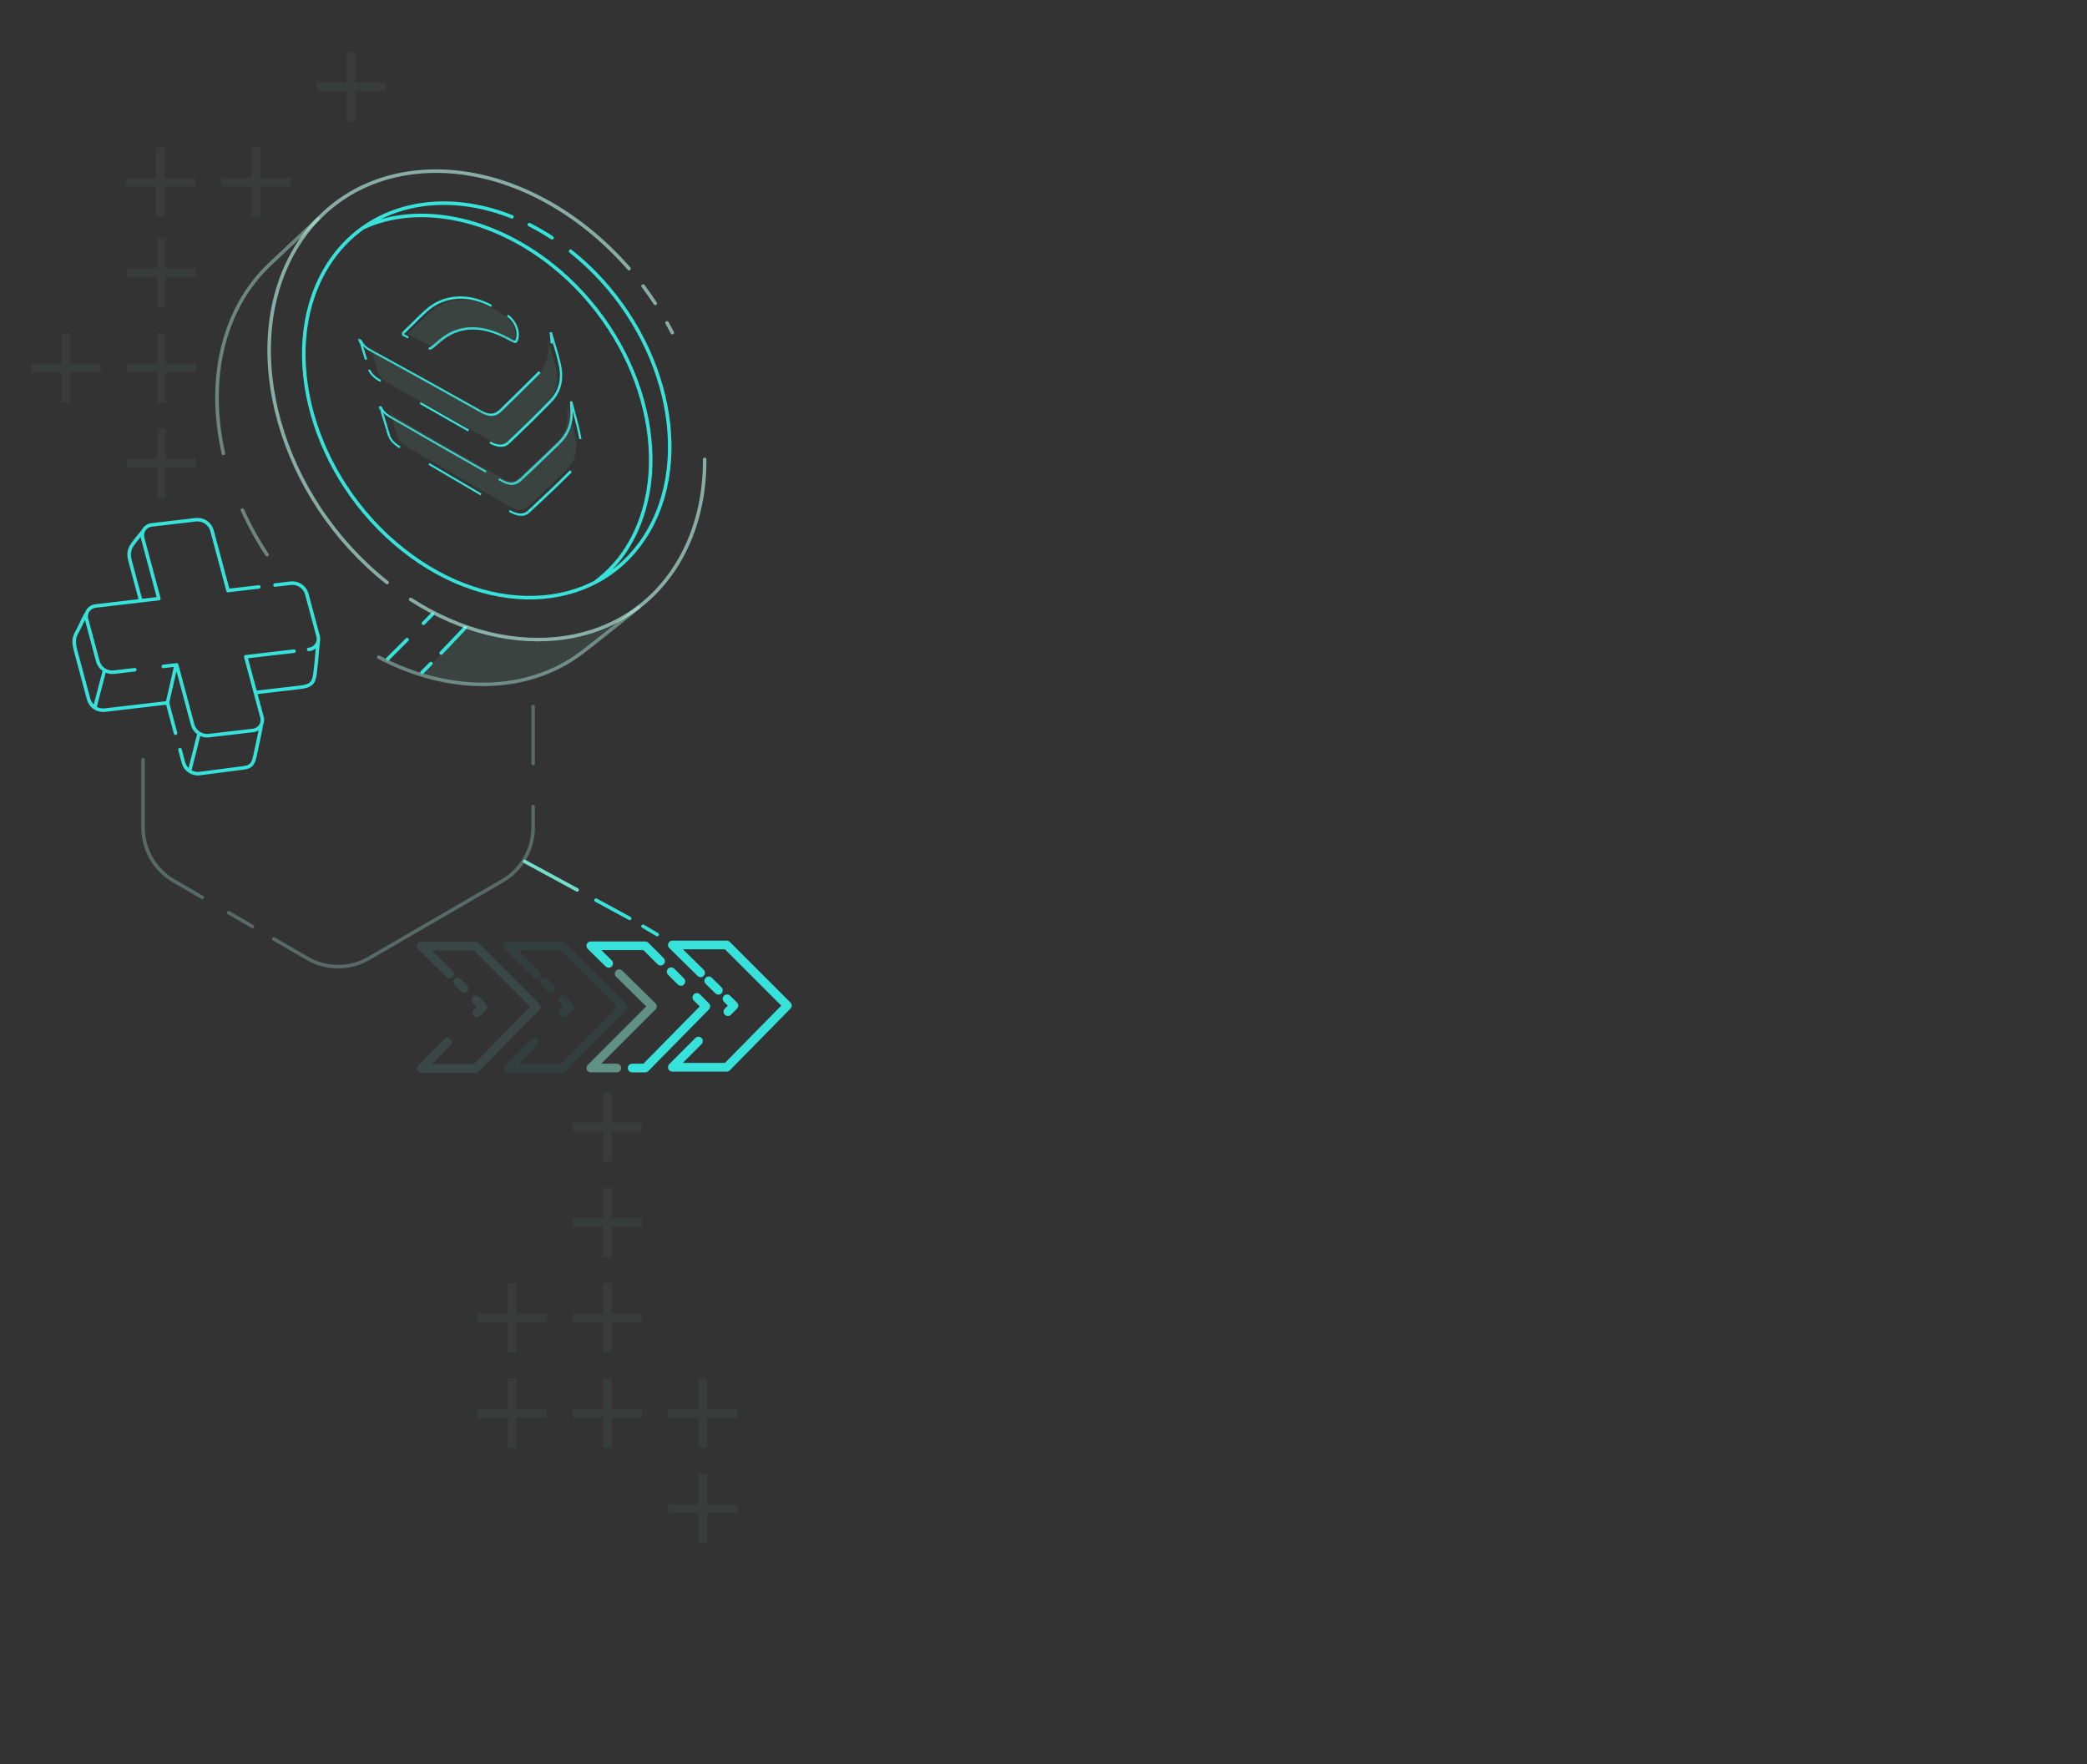 <svg width="1183" height="1000" viewBox="0 0 1183 1000" fill="none" xmlns="http://www.w3.org/2000/svg">
<rect x="0" y="0" width="1183" height="1000" fill="#333333" stroke="none"/>
<g clip-path="url(#clip0_7143_348)">
<path d="M324.631 803.465V798.551H341.83V781.352H346.744V798.551H363.943V803.465H346.744V820.664H341.83V803.465H324.631ZM270.577 803.465V798.551H287.776V781.352H292.69V798.551H309.889V803.465H292.69V820.664H287.776V803.465H270.577ZM378.685 857.519V852.605H395.884V835.406H400.798V852.605H417.997V857.519H400.798V874.718H395.884V857.519H378.685ZM324.631 749.411V744.497H341.83V727.298H346.744V744.497H363.943V749.411H346.744V766.61H341.83V749.411H324.631ZM270.577 749.411V744.497H287.776V727.298H292.69V744.497H309.889V749.411H292.69V766.61H287.776V749.411H270.577ZM378.685 803.465V798.551H395.884V781.352H400.798V798.551H417.997V803.465H400.798V820.664H395.884V803.465H378.685ZM324.631 695.357V690.443H341.83V673.244H346.744V690.443H363.943V695.357H346.744V712.556H341.83V695.357H324.631ZM324.631 641.303V636.389H341.83V619.19H346.744V636.389H363.943V641.303H346.744V658.502H341.83V641.303H324.631ZM201.473 29.484H196.559V46.683H179.36V51.597H196.559V68.796H201.473V51.597H218.672V46.683H201.473V29.484ZM147.419 83.538H142.505V100.737H125.306V105.651H142.505V122.85H147.419V105.651H164.618V100.737H147.419V83.538ZM93.365 83.538H88.451V100.737H71.252V105.651H88.451V122.85H93.365V105.651H110.564V100.737H93.365V83.538ZM35.011 228.219H39.925V211.02H57.124V206.106H39.925V188.907H35.011V206.106H17.812V211.02H35.011V228.219ZM89.066 174.165H93.98V156.966H111.179V152.052H93.98V134.853H89.066V152.052H71.867V156.966H89.066V174.165ZM89.066 228.219H93.98V211.02H111.179V206.106H93.98V188.907H89.066V206.106H71.867V211.02H89.066V228.219ZM89.066 282.273H93.98V265.074H111.179V260.16H93.98V242.961H89.066V260.16H71.867V265.074H89.066V282.273Z" fill="#4D625D" fill-opacity="0.2"/>
<path d="M107.457 437.103C109.091 438.197 111.053 438.691 113.01 438.501L134.568 435.681C140.769 434.934 143.148 435.133 144.519 428.44C145.706 422.634 147.708 414.17 148.081 411.02M107.457 437.103C105.824 436.011 104.621 434.385 104.052 432.504L102.022 424.939M107.457 437.103L112.801 415.899M94.905 398.366L59.261 402.528C57.304 402.72 55.342 402.227 53.708 401.133M94.905 398.366L99.72 377.329M94.905 398.366L99.516 415.585M53.708 401.133C52.074 400.041 50.869 398.415 50.3 396.533L42.983 369.221C41.723 364.514 41.595 361.804 43.47 358.558C45.342 355.31 47.745 349.484 48.863 347.966M53.708 401.133L59.261 379.939M144.956 392.524L169.752 389.629C176 388.904 177.418 387.359 178.241 383.605C178.9 380.602 179.887 369.266 180.298 363.971M81.72 300.059C81.211 300.794 80.874 301.633 80.733 302.516C80.592 303.398 80.65 304.301 80.905 305.157L90.052 339.295L79.791 340.494M81.72 300.059C82.228 299.324 82.895 298.713 83.671 298.27C84.447 297.827 85.313 297.565 86.204 297.501L111.155 294.587C113.111 294.396 115.073 294.888 116.706 295.982C118.34 297.075 119.543 298.701 120.111 300.583L129.258 334.72L146.745 332.678M81.72 300.059C81.143 301.479 74.767 308.094 73.747 311.111C72.725 314.13 73.182 315.836 74.327 320.103L79.791 340.494M174.964 368.111C175.855 368.046 176.721 367.783 177.497 367.339C178.273 366.896 178.94 366.284 179.448 365.549C179.956 364.814 180.294 363.975 180.435 363.092C180.576 362.21 180.517 361.307 180.263 360.45L173.86 336.553C173.291 334.672 172.088 333.046 170.454 331.952C168.82 330.859 166.858 330.366 164.902 330.558L155.9 331.61M79.791 340.494L54.411 343.457C53.519 343.522 52.654 343.785 51.877 344.227C51.101 344.67 50.434 345.281 49.924 346.015C49.415 346.75 49.078 347.59 48.937 348.473C48.795 349.355 48.854 350.259 49.108 351.116L55.511 375.013C56.08 376.894 57.284 378.52 58.918 379.613C60.551 380.706 62.513 381.199 64.47 381.008L76.411 379.615M92.583 377.725L100.113 376.848L109.261 410.985C109.831 412.866 111.035 414.491 112.668 415.584C114.302 416.677 116.263 417.171 118.219 416.981L143.17 414.069C144.514 413.97 145.785 413.421 146.777 412.51C147.77 411.599 148.426 410.38 148.639 409.049C148.78 408.167 148.721 407.265 148.467 406.408L139.32 372.271L166.679 369.076" stroke="#37E2DA" stroke-width="2" stroke-linecap="round" stroke-linejoin="round"/>
<path d="M81.074 430.647V468.974C81.074 481.475 87.708 493.025 98.482 499.276L114.639 508.649M302.204 400.492V432.834M129.615 517.337L143.096 525.163M155.234 532.202L174.227 543.224C179.515 546.295 185.521 547.913 191.637 547.913C197.752 547.913 203.759 546.295 209.047 543.224L284.794 499.276C290.096 496.192 294.494 491.77 297.549 486.452C300.605 481.134 302.21 475.107 302.204 468.974V457.205" stroke="#576A66" stroke-width="2" stroke-linecap="round"/>
<path d="M356.935 520.573L337.842 510.217M364.503 525.018L372.517 529.723" stroke="#37E2DA" stroke-width="2" stroke-linecap="round"/>
<path d="M297.346 488.25L327.137 504.412" stroke="#74DECB" stroke-width="2" stroke-linecap="round"/>
<path d="M446.317 569.988L448.069 571.71C448.523 571.249 448.777 570.626 448.775 569.978C448.773 569.33 448.514 568.71 448.057 568.251L446.317 569.988ZM411.958 535.627L413.695 533.89C413.235 533.429 412.61 533.17 411.958 533.17V535.627ZM381.091 535.627V533.17C380.603 533.169 380.125 533.313 379.72 533.585C379.314 533.857 378.999 534.243 378.814 534.695C378.629 535.147 378.583 535.643 378.682 536.121C378.781 536.6 379.02 537.037 379.369 537.379L381.091 535.627ZM381.091 604.932L379.354 603.194C379.009 603.538 378.774 603.975 378.679 604.452C378.583 604.929 378.632 605.424 378.818 605.873C379.004 606.323 379.319 606.707 379.724 606.976C380.129 607.246 380.605 607.39 381.091 607.389V604.932ZM411.958 604.932V607.389C412.617 607.389 413.248 607.123 413.71 606.654L411.958 604.932ZM416.035 569.988L417.772 571.725C418.001 571.496 418.183 571.223 418.306 570.923C418.43 570.623 418.492 570.302 418.491 569.978C418.49 569.653 418.424 569.332 418.298 569.034C418.172 568.735 417.988 568.464 417.757 568.236L416.035 569.988ZM410.853 571.696C410.392 572.156 410.133 572.781 410.133 573.433C410.133 574.084 410.392 574.709 410.853 575.17C411.313 575.631 411.938 575.889 412.59 575.889C413.241 575.889 413.866 575.631 414.327 575.17L410.853 571.696ZM397.7 591.796C398.148 591.333 398.396 590.712 398.39 590.068C398.384 589.424 398.126 588.808 397.67 588.352C397.215 587.897 396.599 587.638 395.954 587.633C395.31 587.627 394.69 587.875 394.226 588.322L397.7 591.796ZM395.403 553.145C395.632 553.377 395.905 553.561 396.205 553.687C396.506 553.812 396.828 553.877 397.154 553.877C397.48 553.876 397.802 553.811 398.103 553.685C398.403 553.559 398.676 553.375 398.904 553.142C399.132 552.91 399.312 552.634 399.433 552.332C399.554 552.029 399.614 551.706 399.609 551.38C399.603 551.054 399.533 550.733 399.403 550.434C399.272 550.136 399.084 549.867 398.848 549.642L395.403 553.145ZM413.838 564.381C413.373 563.924 412.746 563.67 412.094 563.676C411.443 563.681 410.82 563.945 410.363 564.409C409.905 564.874 409.652 565.501 409.657 566.153C409.662 566.805 409.926 567.428 410.391 567.885L413.838 564.381ZM403.496 554.212C403.268 553.98 402.995 553.796 402.694 553.67C402.394 553.545 402.071 553.48 401.745 553.48C401.419 553.481 401.097 553.546 400.797 553.672C400.496 553.798 400.224 553.983 399.995 554.215C399.767 554.447 399.587 554.723 399.466 555.025C399.345 555.328 399.286 555.651 399.291 555.977C399.296 556.303 399.366 556.624 399.497 556.923C399.627 557.221 399.816 557.491 400.052 557.715L403.496 554.212ZM405.504 563.079C405.968 563.536 406.596 563.79 407.247 563.785C407.899 563.779 408.522 563.515 408.979 563.051C409.436 562.586 409.69 561.959 409.685 561.307C409.68 560.655 409.416 560.032 408.951 559.575L405.504 563.079ZM448.057 568.251L413.695 533.89L410.221 537.364L444.58 571.725L448.057 568.251V568.251ZM411.958 533.17H381.091V538.084H411.958V533.17ZM381.091 607.389H411.958V602.475H381.091V607.389ZM413.71 606.654L448.069 571.71L444.565 568.266L410.206 603.209L413.71 606.654ZM414.297 568.251L410.853 571.696L414.327 575.17L417.772 571.725L414.297 568.251ZM394.226 588.322L379.354 603.194L382.828 606.669L397.7 591.796L394.226 588.322ZM379.369 537.379L395.403 553.145L398.848 549.642L382.813 533.875L379.369 537.379ZM410.391 567.885L414.312 571.74L417.757 568.236L413.838 564.381L410.391 567.885ZM400.052 557.715L405.504 563.079L408.951 559.575L403.496 554.212L400.052 557.715Z" fill="#37E2DA"/>
<path d="M353.144 570.652L354.896 572.376C355.35 571.914 355.604 571.291 355.601 570.642C355.598 569.994 355.339 569.373 354.881 568.915L353.144 570.652ZM318.783 536.293L320.52 534.553C320.059 534.094 319.434 533.836 318.783 533.836V536.293ZM287.916 536.293V533.836C287.428 533.836 286.951 533.981 286.546 534.253C286.142 534.525 285.827 534.911 285.642 535.362C285.457 535.814 285.411 536.31 285.509 536.788C285.607 537.265 285.846 537.703 286.193 538.045L287.916 536.293ZM287.916 605.595L286.178 603.858C285.835 604.202 285.601 604.639 285.506 605.116C285.412 605.593 285.46 606.086 285.646 606.535C285.832 606.984 286.147 607.368 286.551 607.638C286.955 607.908 287.43 608.052 287.916 608.052V605.595ZM318.783 605.595V608.052C319.109 608.053 319.432 607.988 319.733 607.862C320.034 607.735 320.306 607.55 320.535 607.318L318.783 605.595ZM322.859 570.652L324.596 572.389C324.826 572.16 325.009 571.888 325.133 571.588C325.257 571.288 325.32 570.966 325.319 570.641C325.317 570.317 325.251 569.995 325.125 569.697C324.998 569.398 324.814 569.127 324.581 568.9L322.859 570.652ZM317.677 572.359C317.23 572.823 316.982 573.443 316.988 574.088C316.993 574.732 317.252 575.348 317.707 575.804C318.163 576.259 318.779 576.517 319.423 576.523C320.067 576.529 320.688 576.281 321.151 575.833L317.677 572.359ZM304.525 592.462C304.986 592.002 305.245 591.377 305.245 590.725C305.246 590.073 304.987 589.448 304.526 588.987C304.298 588.759 304.027 588.578 303.729 588.454C303.431 588.33 303.111 588.267 302.789 588.267C302.137 588.266 301.512 588.525 301.051 588.986L304.525 592.462ZM302.228 553.811C302.456 554.043 302.729 554.227 303.03 554.353C303.33 554.478 303.653 554.543 303.979 554.543C304.305 554.542 304.627 554.477 304.927 554.351C305.228 554.225 305.5 554.041 305.729 553.808C305.957 553.576 306.137 553.3 306.258 552.998C306.379 552.695 306.438 552.372 306.433 552.046C306.428 551.72 306.358 551.399 306.227 551.101C306.097 550.802 305.908 550.533 305.672 550.308L302.228 553.811ZM320.663 565.047C320.432 564.821 320.16 564.642 319.861 564.521C319.562 564.401 319.242 564.34 318.919 564.342C318.597 564.345 318.278 564.411 317.981 564.537C317.684 564.663 317.414 564.847 317.188 565.077C316.962 565.307 316.783 565.579 316.663 565.878C316.542 566.177 316.481 566.497 316.484 566.82C316.486 567.143 316.553 567.461 316.678 567.758C316.804 568.055 316.988 568.325 317.218 568.551L320.663 565.047ZM310.321 554.878C310.092 554.646 309.819 554.462 309.519 554.336C309.218 554.211 308.896 554.146 308.57 554.146C308.244 554.147 307.922 554.212 307.621 554.338C307.321 554.464 307.048 554.649 306.82 554.881C306.592 555.113 306.412 555.389 306.291 555.691C306.17 555.994 306.11 556.317 306.115 556.643C306.121 556.969 306.191 557.29 306.321 557.589C306.452 557.887 306.641 558.157 306.876 558.381L310.321 554.878ZM310.537 561.983C311.002 562.441 311.629 562.694 312.281 562.689C312.933 562.684 313.556 562.42 314.013 561.955C314.47 561.49 314.724 560.863 314.718 560.212C314.713 559.56 314.449 558.937 313.984 558.48L310.537 561.983ZM354.881 568.915L320.52 534.553L317.046 538.03L351.405 572.389L354.881 568.915V568.915ZM318.783 533.836H287.916V538.75H318.783V533.836ZM287.916 608.052H318.783V603.138H287.916V608.052ZM320.535 607.318L354.896 572.376L351.392 568.929L317.031 603.873L320.535 607.318ZM321.122 568.915L317.677 572.359L321.151 575.833L324.596 572.389L321.122 568.915ZM301.051 588.986L286.178 603.858L289.653 607.332L304.525 592.462L301.051 588.986ZM286.193 538.045L302.228 553.811L305.672 550.308L289.638 534.541L286.193 538.045ZM317.218 568.551L321.137 572.404L324.581 568.9L320.663 565.047L317.218 568.551ZM306.876 558.381L310.537 561.983L313.984 558.48L310.321 554.878L306.876 558.381Z" fill="#323F3C"/>
<path d="M304.005 570.652L305.757 572.374C306.211 571.912 306.465 571.289 306.462 570.641C306.459 569.993 306.201 569.373 305.743 568.915L304.005 570.652ZM269.644 536.293L271.381 534.553C270.92 534.094 270.295 533.836 269.644 533.836V536.293ZM238.777 536.293V533.836C238.289 533.836 237.813 533.981 237.408 534.253C237.003 534.525 236.688 534.911 236.503 535.362C236.319 535.814 236.272 536.31 236.371 536.788C236.469 537.265 236.707 537.703 237.055 538.045L238.777 536.293ZM238.777 605.595L237.04 603.858C236.696 604.202 236.462 604.639 236.368 605.116C236.273 605.593 236.322 606.086 236.507 606.535C236.693 606.984 237.008 607.368 237.412 607.638C237.816 607.908 238.291 608.052 238.777 608.052V605.595ZM269.644 605.595V608.052C270.303 608.052 270.934 607.787 271.396 607.318L269.644 605.595ZM273.72 570.652L275.458 572.389C275.688 572.16 275.87 571.888 275.994 571.588C276.118 571.288 276.181 570.966 276.18 570.641C276.179 570.317 276.113 569.995 275.986 569.697C275.86 569.398 275.675 569.127 275.443 568.9L273.72 570.652ZM268.539 572.359C268.091 572.823 267.843 573.443 267.849 574.088C267.855 574.732 268.113 575.348 268.569 575.804C269.024 576.259 269.64 576.517 270.285 576.523C270.929 576.529 271.549 576.281 272.013 575.833L268.539 572.359ZM255.386 592.46C255.614 592.232 255.795 591.961 255.919 591.663C256.042 591.365 256.106 591.046 256.106 590.723C256.106 590.4 256.042 590.081 255.919 589.783C255.795 589.485 255.614 589.214 255.386 588.986C255.158 588.758 254.887 588.577 254.589 588.453C254.291 588.33 253.972 588.266 253.649 588.266C253.327 588.266 253.007 588.33 252.709 588.453C252.411 588.577 252.14 588.758 251.912 588.986L255.386 592.46ZM253.089 553.811C253.318 554.043 253.59 554.227 253.891 554.353C254.192 554.478 254.514 554.543 254.84 554.543C255.166 554.542 255.488 554.477 255.789 554.351C256.089 554.225 256.362 554.041 256.59 553.808C256.818 553.576 256.998 553.3 257.119 552.998C257.24 552.695 257.3 552.372 257.295 552.046C257.289 551.72 257.219 551.399 257.089 551.101C256.958 550.802 256.769 550.533 256.534 550.308L253.089 553.811ZM271.524 565.047C271.294 564.821 271.021 564.642 270.722 564.521C270.423 564.401 270.103 564.34 269.781 564.342C269.458 564.345 269.139 564.411 268.842 564.537C268.545 564.663 268.276 564.847 268.05 565.077C267.823 565.307 267.645 565.579 267.524 565.878C267.403 566.177 267.342 566.497 267.345 566.82C267.348 567.143 267.414 567.461 267.54 567.758C267.666 568.055 267.849 568.325 268.079 568.551L271.524 565.047ZM261.182 554.878C260.954 554.646 260.681 554.462 260.38 554.336C260.08 554.211 259.757 554.146 259.431 554.146C259.105 554.147 258.783 554.212 258.482 554.338C258.182 554.464 257.91 554.649 257.681 554.881C257.453 555.113 257.273 555.389 257.152 555.691C257.031 555.994 256.971 556.317 256.977 556.643C256.982 556.969 257.052 557.29 257.183 557.589C257.313 557.887 257.502 558.157 257.738 558.381L261.182 554.878ZM261.399 561.983C261.863 562.441 262.49 562.694 263.142 562.689C263.794 562.684 264.417 562.42 264.874 561.955C265.331 561.49 265.585 560.863 265.58 560.212C265.574 559.56 265.31 558.937 264.846 558.48L261.399 561.983ZM305.743 568.915L271.381 534.553L267.907 538.03L302.266 572.389L305.743 568.915V568.915ZM269.644 533.836H238.777V538.75H269.644V533.836ZM238.777 608.052H269.644V603.138H238.777V608.052ZM271.396 607.318L305.757 572.374L302.254 568.929L267.892 603.873L271.396 607.318ZM271.983 568.915L268.539 572.359L272.013 575.833L275.458 572.389L271.983 568.915ZM251.912 588.986L237.04 603.858L240.514 607.332L255.386 592.46L251.912 588.986ZM237.055 538.045L253.089 553.811L256.534 550.308L240.499 534.539L237.055 538.045ZM268.079 568.551L271.998 572.404L275.443 568.9L271.524 565.047L268.079 568.551ZM257.738 558.381L261.399 561.983L264.846 558.48L261.182 554.878L257.738 558.381Z" fill="#394845"/>
<path d="M369.813 570.443L371.55 572.18C371.78 571.951 371.963 571.679 372.087 571.379C372.211 571.079 372.274 570.757 372.273 570.433C372.271 570.108 372.205 569.787 372.079 569.488C371.952 569.189 371.768 568.918 371.535 568.691L369.813 570.443ZM334.87 605.387L333.132 603.65C332.791 603.994 332.559 604.432 332.466 604.907C332.373 605.383 332.422 605.876 332.607 606.324C332.793 606.772 333.106 607.155 333.509 607.425C333.911 607.696 334.385 607.841 334.87 607.844V605.387ZM366.368 573.888L364.631 572.151L366.368 573.888ZM349.742 590.514L351.479 592.252L349.742 590.514ZM352.629 550.099C352.159 549.671 351.541 549.442 350.906 549.46C350.27 549.478 349.666 549.74 349.221 550.194C348.775 550.647 348.522 551.255 348.514 551.89C348.507 552.526 348.746 553.14 349.182 553.603L352.629 550.099ZM365.894 566.591L367.616 564.839L365.894 566.591ZM349.666 607.844C350.317 607.844 350.942 607.585 351.403 607.124C351.864 606.663 352.123 606.038 352.123 605.387C352.123 604.735 351.864 604.11 351.403 603.649C350.942 603.189 350.317 602.93 349.666 602.93V607.844ZM368.076 568.706L364.631 572.151L368.105 575.625L371.55 572.18L368.076 568.706ZM348.005 588.777L333.132 603.65L336.607 607.124L351.479 592.252L348.005 588.777ZM364.172 568.342L368.091 572.195L371.535 568.691L367.616 564.839L364.172 568.342ZM364.631 572.151L348.005 588.777L351.479 592.252L368.105 575.625L364.631 572.151ZM367.616 564.839L352.629 550.099L349.182 553.603L364.172 568.342L367.616 564.839ZM334.87 607.844H349.666V602.93H334.87V607.844Z" fill="#609182"/>
<path d="M365.734 536.086L367.471 534.346C367.01 533.886 366.385 533.628 365.734 533.629V536.086ZM334.869 536.086V533.629C334.381 533.628 333.904 533.773 333.499 534.045C333.094 534.317 332.779 534.703 332.594 535.154C332.409 535.606 332.362 536.102 332.46 536.58C332.558 537.058 332.797 537.496 333.144 537.838L334.869 536.086ZM365.734 605.388V607.845C366.06 607.846 366.383 607.781 366.684 607.655C366.985 607.528 367.258 607.343 367.486 607.11L365.734 605.388ZM400.095 570.445L401.847 572.167C402.301 571.705 402.555 571.082 402.552 570.434C402.549 569.786 402.29 569.166 401.832 568.708L400.095 570.445ZM372.737 546.563C373.2 547.01 373.821 547.258 374.465 547.252C375.109 547.247 375.725 546.988 376.181 546.533C376.636 546.077 376.895 545.461 376.9 544.817C376.906 544.172 376.658 543.552 376.211 543.088L372.737 546.563ZM384.248 558.074C384.711 558.521 385.332 558.769 385.976 558.763C386.62 558.758 387.236 558.499 387.692 558.044C388.147 557.588 388.406 556.972 388.411 556.328C388.417 555.683 388.169 555.063 387.722 554.599L384.248 558.074ZM382.181 549.056C381.953 548.828 381.682 548.647 381.384 548.523C381.086 548.4 380.767 548.336 380.444 548.336C379.792 548.336 379.167 548.594 378.706 549.055C378.245 549.516 377.986 550.141 377.985 550.793C377.985 551.444 378.244 552.07 378.705 552.531L382.181 549.056ZM343.26 547.784C343.489 548.016 343.761 548.2 344.062 548.325C344.363 548.451 344.685 548.515 345.011 548.515C345.337 548.515 345.659 548.45 345.96 548.324C346.26 548.197 346.532 548.013 346.761 547.781C346.989 547.548 347.169 547.273 347.29 546.97C347.411 546.668 347.471 546.344 347.465 546.019C347.46 545.693 347.39 545.371 347.26 545.073C347.129 544.774 346.94 544.505 346.705 544.28L343.26 547.784ZM358.326 602.931C357.675 602.931 357.05 603.19 356.589 603.651C356.128 604.112 355.869 604.737 355.869 605.388C355.869 606.04 356.128 606.665 356.589 607.126C357.05 607.586 357.675 607.845 358.326 607.845V602.931ZM396.751 563.626C396.29 563.166 395.665 562.907 395.013 562.907C394.362 562.908 393.737 563.167 393.276 563.628C392.815 564.089 392.556 564.714 392.557 565.366C392.557 566.017 392.816 566.642 393.277 567.103L396.751 563.626ZM365.734 533.629H334.869V538.543H365.734V533.629ZM367.486 607.11L401.847 572.167L398.343 568.722L363.982 603.666L367.486 607.11ZM376.211 543.088L367.471 534.346L363.997 537.823L372.737 546.563L376.211 543.088ZM387.722 554.599L382.181 549.056L378.705 552.531L384.248 558.074L387.722 554.599ZM333.144 537.838L343.26 547.784L346.705 544.28L336.592 534.332L333.144 537.838ZM358.326 607.845H365.734V602.931H358.326V607.845ZM401.832 568.708L396.751 563.626L393.277 567.103L398.358 572.182L401.832 568.708Z" fill="#37E2DA"/>
<g clip-path="url(#clip1_7143_348)">
<path d="M317.331 361.591C336.287 359.496 345.82 354.567 350.587 352.1C349.204 353.611 342.184 360.881 329.774 370.626C317.361 380.373 301.621 385.894 283.815 387.864C264.513 389.997 247.501 385.306 239.184 381.962L264.363 355.82C276.086 358.402 289.759 364.64 317.331 361.591V361.591Z" fill="#5B857B" fill-opacity="0.2"/>
<path d="M180.351 123.961C180.351 123.961 165.857 137.752 153.258 149.509C146.55 155.803 140.853 163.094 136.369 171.126C122.412 195.897 119.778 226.517 126.628 256.993M362.077 344.212C362.077 344.212 338.827 363.168 329.357 370.261C299.185 392.841 255.66 394.028 214.701 372.524M137.405 289.082C141.378 297.887 146.053 306.358 151.385 314.413" stroke="#BFFFF0" stroke-opacity="0.4" stroke-width="2" stroke-linecap="round" stroke-linejoin="round"/>
<path d="M263.675 355.789C263.675 355.789 257.866 362.079 250.068 370.146M239.198 381.183C240.892 379.498 242.578 377.804 244.255 376.102M245.1 348.188C245.1 348.188 243.156 350.143 240.033 353.274M219.768 373.519C223.432 369.875 227.091 366.227 230.746 362.573M323.454 142.394C374.363 182.787 394.348 253.396 368.09 300.104C341.834 346.814 279.289 351.937 228.382 311.544C177.473 271.151 157.493 200.541 183.746 153.833C204.468 116.961 247.805 106.003 290.181 122.89M300.031 127.33C304.461 129.568 308.762 132.054 312.913 134.775M205.8 129.109C236.097 114.873 278.036 122.544 313.026 150.338C363.618 190.537 383.478 260.788 357.387 307.262C352.316 316.415 345.574 323.864 337.24 330.166" stroke="#37E2DA" stroke-width="2" stroke-linecap="round" stroke-linejoin="round"/>
<path d="M219.436 330.19C158.856 282.227 135.075 198.389 166.316 142.927C197.559 87.465 271.996 81.379 332.576 129.342C341.264 136.229 349.293 143.909 356.559 152.283M232.768 339.745C290.552 377.013 356.711 368.06 385.694 316.608C395.124 299.866 399.542 280.537 399.446 260.392M381.077 188.551C380.121 186.682 379.132 184.83 378.109 182.996M371.419 171.939C369.225 168.588 366.922 165.31 364.512 162.111" stroke="#BFFFF0" stroke-opacity="0.6" stroke-width="2" stroke-linecap="round" stroke-linejoin="round"/>
<path d="M203.799 192.68L204.111 192.208L203.87 192.033L203.607 192.048L203.799 192.68Z" fill="#37E2DA"/>
<path d="M204.096 192.869L203.846 193.384L204.096 192.869Z" fill="#37E2DA"/>
<path d="M203.772 192.681L203.581 192.049L202.947 192.085L203.139 192.717L203.772 192.681Z" fill="#37E2DA"/>
<path d="M204.19 194.061L203.557 194.097L203.588 194.199L203.65 194.294L204.19 194.061Z" fill="#37E2DA"/>
<path d="M204.414 194.378L204.929 194.107L204.414 194.378Z" fill="#37E2DA"/>
<path d="M204.859 195.139L204.225 195.175L204.226 195.176L204.859 195.139Z" fill="#37E2DA"/>
<path d="M207.484 203.82L206.85 203.851L206.851 203.852L207.484 203.82Z" fill="#37E2DA"/>
<path d="M207.482 203.823L208.116 203.792V203.791L207.482 203.823Z" fill="#37E2DA"/>
<path d="M209.227 209.605L208.594 209.636L208.607 209.68L208.626 209.724L209.227 209.605Z" fill="#37E2DA"/>
<path d="M215.832 215.989L216.041 215.455L215.832 215.989Z" fill="#37E2DA"/>
<path d="M238.195 228.429L238.406 227.893L238.195 228.429Z" fill="#37E2DA"/>
<path d="M238.225 228.445L238.014 228.98L238.225 228.445Z" fill="#37E2DA"/>
<path d="M265.593 244.051L265.383 244.59L265.593 244.051Z" fill="#37E2DA"/>
<path d="M277.697 250.781L277.514 251.336L277.697 250.781Z" fill="#37E2DA"/>
<path d="M288.078 250.973L288.596 251.504L288.078 250.973Z" fill="#37E2DA"/>
<path d="M312.396 227.09L312.923 227.613L312.396 227.09Z" fill="#37E2DA"/>
<path d="M317.447 207.246L318.093 207.271L317.447 207.246Z" fill="#37E2DA"/>
<path d="M313.798 193.736L313.164 193.77L313.169 193.784L313.798 193.736Z" fill="#37E2DA"/>
<path d="M313.797 193.737L314.43 193.703L314.425 193.686L313.797 193.737Z" fill="#37E2DA"/>
<path d="M313.797 193.732L313.168 193.781L313.169 193.783L313.797 193.732Z" fill="#37E2DA"/>
<path d="M312.212 188.398L312.846 188.362L311.553 188.295L312.212 188.398Z" fill="#37E2DA"/>
<path d="M312.371 189.857L313.027 189.937L312.371 189.857Z" fill="#37E2DA"/>
<path d="M312.695 194.676L312.035 194.498L312.695 194.676Z" fill="#37E2DA"/>
<path d="M305.951 210.836L306.473 211.365L306.472 211.363L305.951 210.836Z" fill="#37E2DA"/>
<path d="M283.854 232.6L284.373 233.125L284.372 233.124L283.854 232.6Z" fill="#37E2DA"/>
<path d="M272.365 233.135L272.572 232.588H272.571L272.365 233.135Z" fill="#37E2DA"/>
<path d="M209.982 198.56L210.192 198.023L209.982 198.56Z" fill="#37E2DA"/>
<path d="M204.655 193.34L204.045 193.442L204.047 193.448L204.655 193.34Z" fill="#37E2DA"/>
<path d="M215.574 230.746L215.69 230.172L215.574 230.746Z" fill="#37E2DA"/>
<path d="M215.279 230.615L214.799 230.918L214.916 231.061L215.079 231.148L215.279 230.615Z" fill="#37E2DA"/>
<path d="M216.026 231.021L215.412 231.096L215.418 231.111L216.026 231.021Z" fill="#37E2DA"/>
<path d="M221.98 236.75L222.197 236.225H222.195L221.98 236.75Z" fill="#37E2DA"/>
<path d="M229.088 240.832L229.315 240.312L229.307 240.307L229.088 240.832Z" fill="#37E2DA"/>
<path d="M229.087 240.832L228.861 241.352L228.869 241.357L229.087 240.832Z" fill="#37E2DA"/>
<path d="M250.717 253.309L250.925 252.775H250.924L250.717 253.309Z" fill="#37E2DA"/>
<path d="M275.56 267.443L275.361 267.985H275.362L275.56 267.443Z" fill="#37E2DA"/>
<path d="M275.562 267.442L275.762 266.902L275.762 266.9L275.562 267.442Z" fill="#37E2DA"/>
<path d="M282.75 271.563L282.951 271.021L282.75 271.563Z" fill="#37E2DA"/>
<path d="M295.688 271.358L295.17 270.824L295.688 271.358Z" fill="#37E2DA"/>
<path d="M306.903 260.707L306.383 260.172L306.903 260.707Z" fill="#37E2DA"/>
<path d="M316.894 251.076L316.377 250.539L316.894 251.076Z" fill="#37E2DA"/>
<path d="M323.992 235.211L324.652 235.409V235.407L323.992 235.211Z" fill="#37E2DA"/>
<path d="M323.883 231.587L323.223 231.453L323.883 231.587Z" fill="#37E2DA"/>
<path d="M323.784 227.546H324.422L323.123 227.344L323.784 227.546Z" fill="#37E2DA"/>
<path d="M325.474 233.98L324.838 233.991L324.841 234L325.474 233.98Z" fill="#37E2DA"/>
<path d="M325.473 233.983L326.108 233.972L326.106 233.963L325.473 233.983Z" fill="#37E2DA"/>
<path d="M328.98 248.832L328.328 248.766V248.768L328.98 248.832Z" fill="#37E2DA"/>
<path d="M323.628 267.105L323.1 266.572L323.628 267.105Z" fill="#37E2DA"/>
<path d="M302.039 287.795L302.556 288.333L302.039 287.795Z" fill="#37E2DA"/>
<path d="M299.553 290.088L300.071 290.626L299.553 290.088Z" fill="#37E2DA"/>
<path d="M288.707 289.563L288.9 289.021L288.898 289.02L288.707 289.563Z" fill="#37E2DA"/>
<path d="M272.672 280.291L272.461 280.822L272.672 280.291Z" fill="#37E2DA"/>
<path d="M243.211 262.998L243 263.523L243.211 262.998Z" fill="#37E2DA"/>
<path d="M243.17 262.974L243.381 262.447L243.17 262.974Z" fill="#37E2DA"/>
<path d="M226.757 253.543L226.545 254.067L226.757 253.543Z" fill="#37E2DA"/>
<path d="M220.599 247.186L219.965 247.2L219.977 247.24L219.994 247.279L220.599 247.186Z" fill="#37E2DA"/>
<path d="M219.499 243.521L218.867 243.538L219.499 243.521Z" fill="#37E2DA"/>
<path d="M216.186 232.531L215.553 232.553L215.554 232.554L216.186 232.531Z" fill="#37E2DA"/>
<path d="M215.783 231.895L215.297 232.189L215.783 231.895Z" fill="#37E2DA"/>
<path d="M215.571 231.619L214.938 231.641L214.975 231.761L215.052 231.871L215.571 231.619Z" fill="#37E2DA"/>
<path d="M215.258 230.589L215.739 230.287L214.625 230.611L215.258 230.589Z" fill="#37E2DA"/>
<path d="M228.272 189.408L227.791 189.728L228.466 190.555L228.874 189.803L228.272 189.408Z" fill="#37E2DA"/>
<path d="M228.251 189.382L228.588 188.92L227.77 189.701L228.251 189.382Z" fill="#37E2DA"/>
<path d="M228.441 189.065L227.826 188.697L228.441 189.065Z" fill="#37E2DA"/>
<path d="M228.65 189.711L228.287 190.15L228.65 189.711Z" fill="#37E2DA"/>
<path d="M229.191 190.115L228.982 190.66L228.991 190.665L229.191 190.115Z" fill="#37E2DA"/>
<path d="M231.428 191.293L231.227 191.842L231.428 191.293Z" fill="#37E2DA"/>
<path d="M243.031 197.389L242.842 197.946L242.845 197.947L243.031 197.389Z" fill="#37E2DA"/>
<path d="M244.52 197.213L244.998 197.759L245.002 197.756L244.52 197.213Z" fill="#37E2DA"/>
<path d="M247.957 194.355L248.454 194.884L247.957 194.355Z" fill="#37E2DA"/>
<path d="M249.336 193.176L249.831 193.709H249.833L249.336 193.176Z" fill="#37E2DA"/>
<path d="M286.436 191.113L286.26 191.691H286.261L286.436 191.113Z" fill="#37E2DA"/>
<path d="M289.74 192.852L289.936 192.283L289.74 192.852Z" fill="#37E2DA"/>
<path d="M290.771 193.408L290.967 192.839L290.965 192.838L290.771 193.408Z" fill="#37E2DA"/>
<path d="M292.868 192.882L292.244 192.518L292.868 192.882Z" fill="#37E2DA"/>
<path d="M287.693 178.869L287.98 178.351L287.978 178.35L287.693 178.869Z" fill="#37E2DA"/>
<path d="M278.576 173.369L278.383 173.943L278.576 173.369Z" fill="#37E2DA"/>
<path d="M259.094 168.717L259.283 169.371H259.285L259.094 168.717Z" fill="#37E2DA"/>
<path d="M241.697 176.048L241.194 175.525L241.193 175.527L241.697 176.048Z" fill="#37E2DA"/>
<path d="M232.413 184.971L231.891 184.469L232.413 184.971Z" fill="#37E2DA"/>
<path d="M228.716 188.608L228.197 188.104L228.195 188.106L228.716 188.608Z" fill="#37E2DA"/>
<path d="M203.486 193.153C203.612 193.244 203.749 193.326 203.846 193.384L204.346 192.356C204.234 192.288 204.164 192.246 204.111 192.207L203.486 193.152V193.153Z" fill="#37E2DA"/>
<path d="M203.965 193.313L203.991 193.311L203.608 192.047L203.582 192.049L203.965 193.313Z" fill="#37E2DA"/>
<path d="M204.823 194.025L204.405 192.645L203.139 192.718L203.557 194.097L204.823 194.025Z" fill="#37E2DA"/>
<path d="M204.928 194.108C204.848 193.997 204.785 193.91 204.73 193.826L203.65 194.295C203.732 194.421 203.823 194.546 203.898 194.65L204.928 194.109V194.108Z" fill="#37E2DA"/>
<path d="M205.491 195.103C205.37 194.702 205.089 194.329 204.928 194.107L203.898 194.648C204.102 194.928 204.192 195.066 204.224 195.173L205.491 195.102V195.103Z" fill="#37E2DA"/>
<path d="M208.116 203.789C207.245 200.893 206.374 197.995 205.49 195.1L204.225 195.175C205.108 198.062 205.979 200.957 206.849 203.851L208.116 203.789V203.789Z" fill="#37E2DA"/>
<path d="M208.091 203.636L206.877 204.004L206.877 204.005L208.091 203.637L208.091 203.636Z" fill="#37E2DA"/>
<path d="M208.091 203.636L206.877 204.004L206.877 204.005L208.091 203.637L208.091 203.636Z" fill="#37E2DA"/>
<path d="M216.042 215.455C213.266 213.935 211.027 212.177 209.828 209.488L208.627 209.723C210.05 212.911 212.703 214.922 215.622 216.521L216.042 215.455V215.455Z" fill="#37E2DA"/>
<path d="M238.421 227.902L238.406 227.893L237.984 228.964L237.999 228.972L238.421 227.902Z" fill="#37E2DA"/>
<path d="M238.436 227.91L238.422 227.902L238 228.972L238.014 228.98L238.436 227.91Z" fill="#37E2DA"/>
<path d="M265.804 243.512C256.682 238.277 247.561 233.072 238.437 227.912L238.014 228.981C247.139 234.145 256.261 239.353 265.384 244.591L265.804 243.513V243.512Z" fill="#37E2DA"/>
<path d="M287.561 250.443C286.32 251.609 284.843 252.05 283.226 251.963C281.597 251.876 279.785 251.253 277.881 250.225L277.514 251.337C279.562 252.443 281.607 253.168 283.513 253.271C285.432 253.374 287.17 252.843 288.596 251.504L287.561 250.443Z" fill="#37E2DA"/>
<path d="M311.868 226.564C303.948 234.79 295.765 242.67 287.561 250.441L288.596 251.502C296.8 243.735 304.993 235.848 312.925 227.612L311.869 226.564H311.868Z" fill="#37E2DA"/>
<path d="M316.8 207.221C318.418 215.087 316.524 221.692 311.867 226.566L312.923 227.614C317.785 222.527 319.798 215.572 318.092 207.271L316.799 207.222L316.8 207.221Z" fill="#37E2DA"/>
<path d="M313.168 193.784C314.476 198.094 315.862 202.666 316.801 207.22L318.094 207.269C317.139 202.634 315.73 197.989 314.427 193.686L313.169 193.783L313.168 193.784Z" fill="#37E2DA"/>
<path d="M314.403 193.563L313.189 193.906L313.19 193.909L314.404 193.566L314.403 193.563Z" fill="#37E2DA"/>
<path d="M311.58 188.434C312.065 190.149 312.609 191.943 313.168 193.783L314.426 193.686C313.866 191.841 313.327 190.061 312.847 188.363L311.58 188.434Z" fill="#37E2DA"/>
<path d="M313.027 189.937C312.962 189.388 312.906 188.907 312.871 188.498L311.553 188.293C311.59 188.729 311.65 189.235 311.714 189.777L313.026 189.937H313.027Z" fill="#37E2DA"/>
<path d="M313.356 194.852C313.404 193.122 313.192 191.336 313.027 189.937L311.715 189.777C311.881 191.186 312.079 192.876 312.035 194.497L313.357 194.852H313.356Z" fill="#37E2DA"/>
<path d="M284.373 233.125C291.746 225.958 299.116 218.703 306.472 211.366L305.431 210.309C298.074 217.65 290.705 224.905 283.334 232.077L284.373 233.126V233.125Z" fill="#37E2DA"/>
<path d="M272.158 233.682C274.754 235.161 276.969 235.875 278.987 235.767C280.998 235.657 282.714 234.728 284.373 233.127L283.333 232.076C281.761 233.596 280.246 234.367 278.578 234.459C276.916 234.551 275.004 233.974 272.572 232.589L272.158 233.683V233.682Z" fill="#37E2DA"/>
<path d="M209.773 199.098C230.566 210.424 251.345 221.975 272.158 233.681L272.57 232.587C251.762 220.889 230.985 209.345 210.192 198.025L209.773 199.098V199.098Z" fill="#37E2DA"/>
<path d="M204.047 193.447C205.179 196.139 207.419 197.831 209.774 199.098L210.193 198.025C207.991 196.841 206.177 195.407 205.262 193.232L204.047 193.448V193.447Z" fill="#37E2DA"/>
<path d="M203.847 193.383C203.909 193.421 203.959 193.45 204.006 193.481C204.052 193.511 204.083 193.532 204.104 193.547C204.126 193.565 204.125 193.566 204.114 193.554C204.101 193.539 204.069 193.5 204.044 193.44L205.263 193.235C205.144 192.945 204.914 192.744 204.773 192.635C204.624 192.52 204.456 192.42 204.346 192.355L203.846 193.383H203.847Z" fill="#37E2DA"/>
<path d="M215.691 230.172C215.575 230.125 215.517 230.1 215.481 230.08L215.08 231.147C215.217 231.221 215.368 231.282 215.459 231.319L215.691 230.172V230.172Z" fill="#37E2DA"/>
<path d="M216.64 230.946C216.564 230.751 216.431 230.609 216.333 230.525C216.235 230.44 216.138 230.382 216.068 230.344C215.933 230.27 215.78 230.209 215.691 230.172L215.459 231.319C215.513 231.341 215.555 231.359 215.592 231.376C215.629 231.391 215.649 231.402 215.658 231.407C215.67 231.413 215.643 231.4 215.602 231.364C215.559 231.327 215.467 231.237 215.412 231.096L216.641 230.947L216.64 230.946Z" fill="#37E2DA"/>
<path d="M222.197 236.226C219.733 234.827 217.637 233.363 216.635 230.932L215.418 231.112C216.66 234.122 219.265 235.857 221.765 237.276L222.197 236.226V236.226Z" fill="#37E2DA"/>
<path d="M229.307 240.306C226.939 238.942 224.57 237.58 222.199 236.225L221.764 237.274C224.134 238.63 226.502 239.99 228.87 241.355L229.307 240.305V240.306Z" fill="#37E2DA"/>
<path d="M250.924 252.776C243.687 248.661 236.503 244.472 229.306 240.307L228.869 241.357C236.064 245.522 243.26 249.719 250.509 253.844L250.924 252.777V252.776Z" fill="#37E2DA"/>
<path d="M275.761 266.901C267.473 262.189 259.182 257.513 250.926 252.775L250.51 253.842C258.777 258.587 267.075 263.27 275.363 267.985L275.761 266.902V266.901Z" fill="#37E2DA"/>
<path d="M275.557 266.867L275.555 266.867L275.571 268.021L275.573 268.021L275.557 266.867Z" fill="#37E2DA"/>
<path d="M295.17 270.824C293.192 272.671 291.593 273.512 289.82 273.534C288.048 273.558 285.975 272.769 282.95 271.022L282.549 272.105C285.645 273.895 288.039 274.869 290.205 274.843C292.371 274.817 294.181 273.783 296.206 271.893L295.169 270.824H295.17Z" fill="#37E2DA"/>
<path d="M306.384 260.172C302.65 263.752 298.918 267.31 295.17 270.824L296.207 271.893C299.958 268.378 303.69 264.818 307.425 261.241L306.385 260.172H306.384Z" fill="#37E2DA"/>
<path d="M316.376 250.539C313.034 253.753 309.708 256.97 306.383 260.172L307.423 261.241C310.747 258.041 314.072 254.826 317.411 251.615L316.375 250.54L316.376 250.539Z" fill="#37E2DA"/>
<path d="M323.332 235.014C323.097 241.482 320.538 246.521 316.377 250.539L317.413 251.614C321.711 247.465 324.404 242.203 324.652 235.407L323.332 235.014Z" fill="#37E2DA"/>
<path d="M323.223 231.453C323.299 232.687 323.371 233.871 323.331 235.015L324.651 235.407C324.694 234.191 324.617 232.944 324.543 231.72L323.224 231.453H323.223Z" fill="#37E2DA"/>
<path d="M323.124 227.344C323.056 228.726 323.142 230.117 323.223 231.453L324.542 231.72C324.46 230.373 324.38 229.051 324.443 227.748L323.124 227.344Z" fill="#37E2DA"/>
<path d="M326.109 233.972C325.532 231.823 324.957 229.684 324.422 227.547H323.145C323.683 229.696 324.262 231.847 324.838 233.992L326.109 233.972V233.972Z" fill="#37E2DA"/>
<path d="M326.084 233.806L324.865 234.15L324.866 234.151L326.084 233.807L326.084 233.806Z" fill="#37E2DA"/>
<path d="M329.629 248.895C328.785 243.927 327.441 238.929 326.109 233.971L324.838 233.992C326.174 238.958 327.498 243.883 328.327 248.765L329.628 248.895H329.629Z" fill="#37E2DA"/>
<path d="M302.555 288.333C309.817 281.584 317.093 274.759 324.154 267.639L323.099 266.574C316.047 273.687 308.783 280.505 301.518 287.258L302.554 288.334L302.555 288.333Z" fill="#37E2DA"/>
<path d="M300.071 290.626C300.898 289.862 301.728 289.098 302.555 288.332L301.519 287.256C300.691 288.022 299.863 288.787 299.035 289.552L300.071 290.626Z" fill="#37E2DA"/>
<path d="M288.516 290.106C290.639 291.324 292.758 292.165 294.743 292.341C296.744 292.52 298.56 292.017 300.071 290.625L299.035 289.55C297.708 290.773 296.159 291.187 294.475 291.038C292.776 290.888 290.891 290.162 288.901 289.021L288.517 290.106H288.516Z" fill="#37E2DA"/>
<path d="M242.999 263.522C252.819 269.242 262.636 275.016 272.461 280.822L272.881 279.76C263.058 273.959 253.242 268.189 243.422 262.471L242.998 263.522H242.999Z" fill="#37E2DA"/>
<path d="M242.957 263.499L243 263.523L243.424 262.472L243.381 262.447L242.957 263.499Z" fill="#37E2DA"/>
<path d="M219.994 247.28C221.296 250.324 223.697 252.445 226.545 254.067L226.968 253.019C224.345 251.526 222.308 249.679 221.203 247.092L219.995 247.28H219.994Z" fill="#37E2DA"/>
<path d="M218.867 243.54C219.232 244.76 219.598 245.981 219.965 247.201L221.231 247.172C220.864 245.95 220.499 244.73 220.133 243.508L218.867 243.54V243.54Z" fill="#37E2DA"/>
<path d="M215.553 232.554C216.673 236.215 217.769 239.875 218.867 243.539L220.133 243.507C219.036 239.842 217.938 236.174 216.817 232.506L215.553 232.553V232.554Z" fill="#37E2DA"/>
<path d="M215.297 232.19C215.494 232.436 215.54 232.511 215.553 232.553L216.818 232.509C216.701 232.122 216.41 231.776 216.269 231.6L215.297 232.19Z" fill="#37E2DA"/>
<path d="M215.051 231.87C215.135 231.988 215.226 232.103 215.297 232.19L216.269 231.6C216.192 231.503 216.136 231.433 216.09 231.367L215.051 231.87V231.87Z" fill="#37E2DA"/>
<path d="M214.625 230.609L214.937 231.639L216.203 231.595L215.891 230.564L214.625 230.609Z" fill="#37E2DA"/>
<path d="M215.759 230.313L215.738 230.287L214.777 230.892L214.798 230.918L215.759 230.313Z" fill="#37E2DA"/>
<path d="M228.874 189.803L228.878 189.797L227.673 189.006L227.67 189.013L228.874 189.803Z" fill="#37E2DA"/>
<path d="M227.77 189.701L227.792 189.728L228.754 189.088L228.732 189.061L227.77 189.701Z" fill="#37E2DA"/>
<path d="M228.615 188.942L228.588 188.92L227.916 189.844L227.938 189.861L228.615 188.942V188.942Z" fill="#37E2DA"/>
<path d="M228.879 189.798C228.953 189.661 229.01 189.537 229.057 189.437L227.827 188.699C227.78 188.8 227.734 188.9 227.674 189.008L228.879 189.799V189.798Z" fill="#37E2DA"/>
<path d="M229.013 189.268C228.904 189.175 228.771 189.063 228.615 188.939L227.938 189.859C228.067 189.961 228.178 190.055 228.288 190.148L229.013 189.268V189.268Z" fill="#37E2DA"/>
<path d="M229.402 189.57C229.322 189.526 229.236 189.458 229.012 189.27L228.287 190.15C228.473 190.306 228.708 190.512 228.983 190.66L229.402 189.57Z" fill="#37E2DA"/>
<path d="M231.629 190.743C230.883 190.348 230.137 189.956 229.391 189.562L228.992 190.663C229.736 191.055 230.482 191.448 231.226 191.841L231.628 190.743H231.629Z" fill="#37E2DA"/>
<path d="M244.041 196.667C243.956 196.731 243.778 196.805 243.566 196.834C243.465 196.849 243.374 196.85 243.302 196.843C243.226 196.835 243.204 196.821 243.219 196.829L242.846 197.947C243.269 198.163 243.727 198.161 244.05 198.116C244.393 198.068 244.748 197.946 244.997 197.757L244.04 196.666L244.041 196.667Z" fill="#37E2DA"/>
<path d="M247.459 193.826C246.325 194.8 245.202 195.763 244.037 196.669L245.001 197.755C246.185 196.833 247.324 195.856 248.454 194.886L247.458 193.826H247.459Z" fill="#37E2DA"/>
<path d="M248.841 192.645C248.377 193.037 247.917 193.433 247.459 193.827L248.455 194.887C248.914 194.493 249.371 194.099 249.832 193.71L248.841 192.645V192.645Z" fill="#37E2DA"/>
<path d="M286.613 190.531C279.167 186.791 272.277 185.121 265.956 185.507C259.637 185.894 253.934 188.302 248.842 192.643L249.834 193.708C254.794 189.483 260.295 187.182 266.339 186.817C272.382 186.454 279.015 188.047 286.261 191.69L286.613 190.532V190.531Z" fill="#37E2DA"/>
<path d="M289.936 192.284C288.836 191.692 287.728 191.096 286.611 190.533L286.262 191.691C287.355 192.242 288.443 192.828 289.545 193.422L289.936 192.283V192.284Z" fill="#37E2DA"/>
<path d="M290.967 192.838C290.622 192.653 290.28 192.469 289.936 192.283L289.545 193.422C289.889 193.608 290.234 193.794 290.581 193.98L290.967 192.839V192.838Z" fill="#37E2DA"/>
<path d="M292.245 192.518C292.083 192.927 291.905 193.042 291.777 193.071C291.643 193.103 291.407 193.076 290.969 192.84L290.578 193.979C291.172 194.3 291.79 194.5 292.349 194.371C292.914 194.242 293.267 193.813 293.493 193.246L292.245 192.518V192.518Z" fill="#37E2DA"/>
<path d="M287.41 179.386C291.811 182.471 293.889 188.367 292.245 192.517L293.491 193.245C295.343 188.569 293.037 181.898 287.981 178.352L287.41 179.387V179.386Z" fill="#37E2DA"/>
<path d="M259.285 169.37C265.662 168.934 272.069 170.65 278.384 173.943L278.768 172.796C272.243 169.396 265.568 167.601 258.904 168.061L259.285 169.37V169.37Z" fill="#37E2DA"/>
<path d="M242.201 176.572C246.807 172.448 252.432 169.825 259.284 169.371L258.905 168.062C251.771 168.54 245.941 171.277 241.195 175.527L242.201 176.572V176.572Z" fill="#37E2DA"/>
<path d="M232.936 185.472C235.975 182.45 239.002 179.43 242.202 176.571L241.196 175.527C237.974 178.407 234.929 181.447 231.893 184.467L232.937 185.472H232.936Z" fill="#37E2DA"/>
<path d="M229.235 189.114C230.477 187.909 231.707 186.691 232.935 185.474L231.891 184.469C230.663 185.687 229.436 186.903 228.197 188.105L229.235 189.114Z" fill="#37E2DA"/>
<path d="M229.056 189.434C229.152 189.225 229.191 189.156 229.237 189.11L228.195 188.105C228.008 188.287 227.904 188.523 227.826 188.696L229.056 189.434Z" fill="#37E2DA"/>
<path d="M209.408 195.871C209.683 196.073 210.11 196.248 210.208 196.481C211.159 198.75 213.053 200.207 215.162 201.344C234.527 211.897 253.885 222.652 273.266 233.531C277.946 236.19 280.966 235.932 283.979 233.04C290.865 226.386 297.743 219.661 304.606 212.858C308.499 208.973 310.743 204.029 310.908 197.878C310.966 195.729 310.58 193.462 310.465 192.064C311.962 197.347 314.068 203.454 315.317 209.53C316.856 217.016 315.034 223.303 310.595 227.925C303.204 235.563 295.554 242.872 287.899 250.093C285.41 252.425 281.906 251.909 278.225 249.922C274.449 247.892 270.685 245.824 266.957 243.678C251.507 234.866 236.069 226.14 220.613 217.577C217.964 216.123 215.689 214.371 214.467 211.626C213.121 207.137 211.781 202.648 210.414 198.16C210.31 197.819 210.007 197.49 209.797 197.155L209.409 195.87L209.408 195.871Z" fill="#5B857B" fill-opacity="0.2"/>
<path d="M220.372 232.162C220.613 232.289 221.009 232.394 221.072 232.547C222.119 235.083 224.298 236.565 226.615 237.887C235.53 243 244.421 248.214 253.378 253.302C263.293 258.986 273.266 264.57 283.219 270.253C288.921 273.533 291.549 273.52 295.28 270.055C301.9 263.865 308.449 257.542 315.067 251.231C319.012 247.443 321.468 242.674 321.7 236.519C321.786 234.231 321.397 231.802 321.516 229.42C323.161 236.001 325.223 242.618 326.34 249.146C327.536 256.134 325.508 261.887 321.336 266.099C314 273.449 306.423 280.484 298.866 287.459C296.218 289.886 292.593 289.175 288.758 286.993C283.763 284.162 278.771 281.327 273.823 278.397C259.56 270.029 245.315 261.716 231.056 253.54C228.507 252.09 226.44 250.249 225.32 247.624C223.961 243.076 222.608 238.528 221.229 233.981C221.142 233.693 220.856 233.412 220.662 233.128C220.565 232.806 220.468 232.485 220.371 232.164L220.372 232.162Z" fill="#5B857B" fill-opacity="0.2"/>
<path d="M231.404 189.274C231.584 188.945 231.653 188.695 231.817 188.536C235.835 184.646 239.723 180.6 243.933 176.863C248.291 172.975 253.641 170.493 260.164 170.061C266.244 169.658 272.331 171.275 278.323 174.392C281.219 175.906 284.087 177.602 286.813 179.497C291.218 182.57 293.252 188.405 291.623 192.493C291.259 193.405 290.635 193.497 289.665 192.98C288.32 192.264 286.979 191.534 285.623 190.853C271.931 184.03 260.422 184.801 251.04 192.793C249.549 194.054 248.086 195.344 246.544 196.542C246.234 196.782 245.544 196.908 245.161 196.71C240.85 194.493 236.564 192.214 232.275 189.953C232.018 189.818 231.798 189.585 231.404 189.274V189.274Z" fill="#5B857B" fill-opacity="0.2"/>
</g>
</g>
<defs>
<clipPath id="clip0_7143_348">
<rect width="1183" height="1000" fill="white"/>
</clipPath>
<clipPath id="clip1_7143_348">
<rect width="278.447" height="292.949" fill="white" transform="translate(122 96)"/>
</clipPath>
</defs>
</svg>
